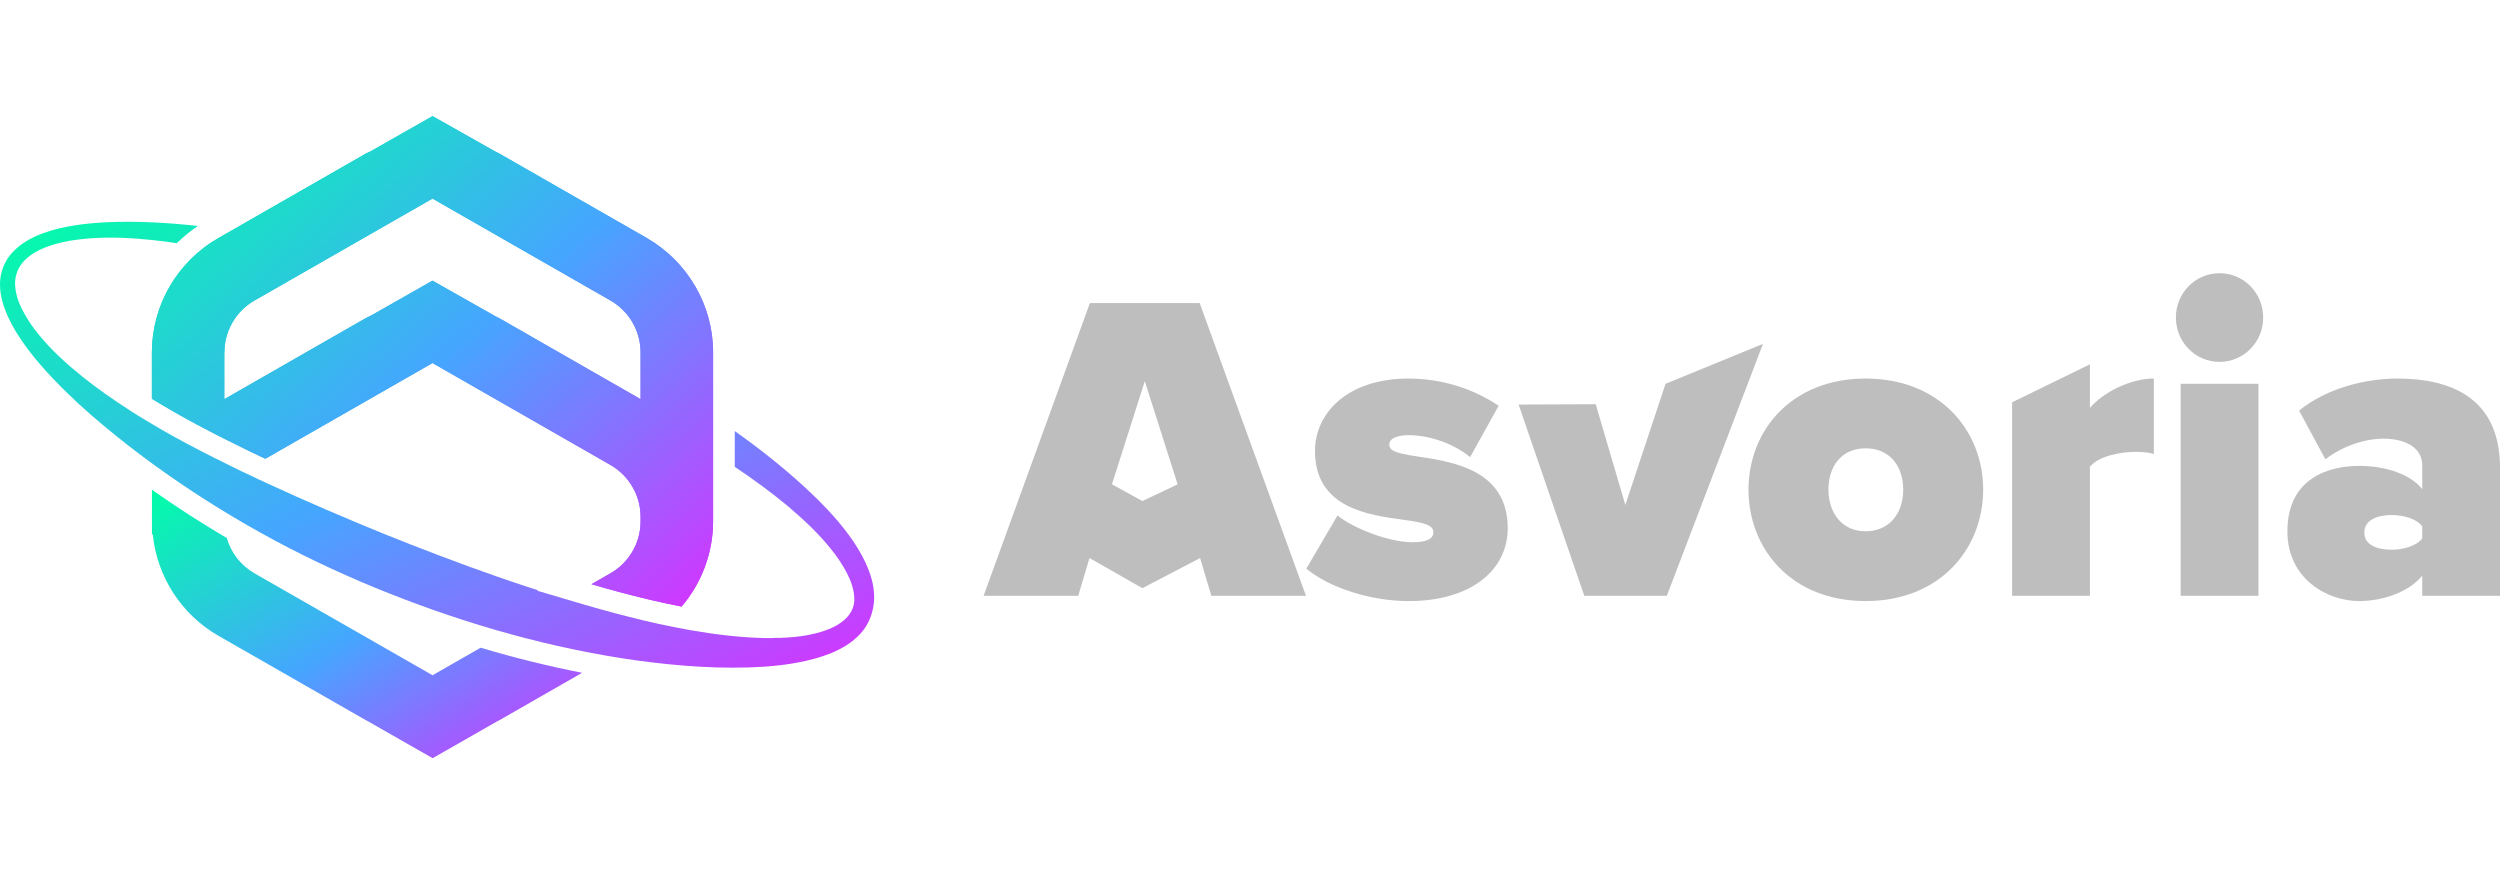 <svg width="183" height="64" viewBox="0 0 183 64" fill="none" xmlns="http://www.w3.org/2000/svg">
<g clip-path="url(#clip0_4544_191839)">
<path d="M14.357 31.045C15.672 31.753 17.035 32.43 18.314 33.055C18.68 33.233 19.051 33.406 19.422 33.58L31.658 26.574L44.678 34.031C46.047 34.813 46.89 36.267 46.89 37.83V38.172C46.89 39.741 46.047 41.189 44.678 41.971L43.294 42.763C44.588 43.147 45.967 43.514 47.505 43.886C48.349 44.086 49.139 44.254 49.892 44.401C51.356 42.679 52.199 40.475 52.199 38.166V25.781C52.199 22.344 50.332 19.137 47.33 17.416L36.521 11.224C36.442 11.176 36.352 11.145 36.272 11.103L31.663 8.5L27.155 11.061C27.038 11.124 26.911 11.171 26.794 11.234L15.985 17.427C12.983 19.148 11.117 22.349 11.117 25.792V29.187C12.108 29.796 13.18 30.415 14.357 31.045ZM16.426 25.792C16.426 24.223 17.269 22.774 18.637 21.992L31.658 14.535L44.678 21.992C46.047 22.774 46.89 24.228 46.89 25.792V29.219L36.521 23.278C36.442 23.231 36.352 23.199 36.272 23.157L31.658 20.544L27.15 23.105C27.033 23.168 26.906 23.215 26.789 23.278L16.42 29.219V25.792H16.426Z" fill="url(#paint0_linear_4544_191839)"/>
<path d="M35.18 47.413L31.663 49.428L18.643 41.976C17.635 41.399 16.914 40.465 16.601 39.384C14.755 38.297 12.973 37.153 11.281 35.957C11.228 35.92 11.175 35.878 11.122 35.842V39.09C11.122 39.09 11.164 39.121 11.185 39.142C11.498 42.207 13.27 44.978 15.985 46.537L22.138 50.058L22.164 50.074L26.8 52.729C26.831 52.75 26.869 52.761 26.906 52.782L31.669 55.5L36.399 52.797C36.442 52.771 36.49 52.755 36.537 52.729L42.61 49.25C40.154 48.767 37.678 48.158 35.19 47.413H35.18Z" fill="url(#paint1_linear_4544_191839)"/>
<path d="M14.962 16.571C15.211 16.597 15.455 16.628 15.704 16.66C15.46 16.628 15.211 16.597 14.962 16.571Z" fill="black"/>
<path d="M8.587 17.385C8.741 17.385 8.894 17.385 9.043 17.395C8.889 17.39 8.735 17.39 8.587 17.385Z" fill="black"/>
<path d="M1.087 20.78C1.087 20.943 1.108 21.106 1.134 21.268C1.108 21.106 1.093 20.943 1.087 20.78Z" fill="black"/>
<path d="M56.368 46.704C56.633 46.704 56.898 46.704 57.163 46.689C56.898 46.699 56.633 46.704 56.368 46.704Z" fill="black"/>
<path d="M16.033 16.702C16.389 16.749 16.744 16.796 17.094 16.848C16.738 16.796 16.383 16.749 16.033 16.702Z" fill="black"/>
<path d="M14.357 31.045C15.672 31.753 17.035 32.43 18.314 33.055C18.68 33.233 19.051 33.406 19.422 33.58L31.658 26.574L44.678 34.031C46.047 34.813 46.89 36.267 46.89 37.83V38.172C46.89 39.741 46.047 41.189 44.678 41.971L43.294 42.763C44.588 43.147 45.967 43.514 47.505 43.886C48.349 44.086 49.139 44.254 49.892 44.401C51.356 42.679 52.199 40.475 52.199 38.166V25.781C52.199 22.344 50.332 19.137 47.33 17.416L36.521 11.224C36.442 11.176 36.352 11.145 36.272 11.103L31.663 8.5L27.155 11.061C27.038 11.124 26.911 11.171 26.794 11.234L15.985 17.427C12.983 19.148 11.117 22.349 11.117 25.792V29.187C12.108 29.796 13.18 30.415 14.357 31.045ZM16.426 25.792C16.426 24.223 17.269 22.774 18.637 21.992L31.658 14.535L44.678 21.992C46.047 22.774 46.89 24.228 46.89 25.792V29.219L36.521 23.278C36.442 23.231 36.352 23.199 36.272 23.157L31.658 20.544L27.15 23.105C27.033 23.168 26.906 23.215 26.789 23.278L16.42 29.219V25.792H16.426Z" fill="url(#paint2_linear_4544_191839)"/>
<path d="M31.663 20.544L28.778 22.181L31.663 20.544L36.278 23.157L31.663 20.544Z" fill="url(#paint3_linear_4544_191839)"/>
<path d="M15.985 17.432C15.614 17.642 15.264 17.878 14.93 18.135C15.264 17.878 15.614 17.647 15.985 17.432Z" fill="url(#paint4_linear_4544_191839)"/>
<path d="M63.395 41.263C63.04 40.512 62.616 39.809 62.138 39.169C61.189 37.872 60.081 36.749 58.935 35.684C57.307 34.188 55.578 32.824 53.785 31.554V34.173C55.138 35.075 56.453 36.036 57.694 37.069C58.824 38.03 59.911 39.043 60.812 40.171C61.269 40.727 61.661 41.32 61.985 41.929C62.303 42.538 62.515 43.178 62.536 43.782C62.589 45.02 61.497 45.818 60.203 46.222C59.556 46.426 58.855 46.563 58.139 46.626C57.423 46.699 56.691 46.71 55.96 46.705C54.146 46.663 52.321 46.442 50.507 46.122H50.502L49.584 45.949C49.532 45.938 49.478 45.928 49.425 45.917C49.356 45.902 49.282 45.891 49.213 45.875C48.916 45.812 48.614 45.749 48.306 45.687C48.243 45.671 48.179 45.66 48.11 45.645C47.808 45.576 47.495 45.508 47.171 45.429C47.161 45.429 47.155 45.429 47.145 45.424C47.145 45.424 47.139 45.424 47.134 45.424C46.402 45.246 45.702 45.067 45.034 44.889C45.007 44.883 44.976 44.873 44.949 44.868C44.222 44.674 43.522 44.48 42.849 44.28H42.828C42.828 44.28 42.812 44.27 42.806 44.27C42.79 44.27 42.769 44.259 42.753 44.254L39.327 43.241L39.385 43.209C39.094 43.115 38.802 43.026 38.516 42.926C35.662 41.992 32.846 40.942 30.046 39.851C27.245 38.759 24.482 37.584 21.729 36.366C20.987 36.036 20.25 35.7 19.512 35.359L18.765 35.012C18.399 34.844 18.033 34.671 17.661 34.487C17.651 34.487 17.645 34.482 17.635 34.477C17.635 34.477 17.635 34.477 17.63 34.477C16.977 34.157 16.309 33.826 15.63 33.485C15.62 33.485 15.609 33.475 15.598 33.469C14.935 33.134 14.272 32.792 13.615 32.441C13.296 32.273 12.994 32.105 12.692 31.937C12.58 31.874 12.469 31.811 12.352 31.748C12.161 31.643 11.976 31.533 11.79 31.428C11.647 31.349 11.509 31.265 11.371 31.181C11.217 31.092 11.064 30.998 10.91 30.908C10.767 30.819 10.618 30.735 10.475 30.646C10.416 30.609 10.358 30.578 10.3 30.541L9.552 30.079V30.069C8.343 29.297 7.171 28.479 6.057 27.592C4.895 26.658 3.787 25.655 2.859 24.522C2.387 23.96 1.989 23.357 1.66 22.732C1.331 22.108 1.119 21.441 1.103 20.796C1.093 20.15 1.326 19.557 1.771 19.09C2.212 18.623 2.838 18.277 3.506 18.041C4.179 17.799 4.895 17.637 5.627 17.547C6.359 17.448 7.102 17.406 7.85 17.395C9.345 17.379 10.851 17.516 12.342 17.715C12.543 17.741 12.74 17.773 12.936 17.805C13.413 17.343 13.928 16.918 14.485 16.54C12.273 16.298 10.051 16.172 7.812 16.267C7.033 16.314 6.248 16.367 5.468 16.498C4.689 16.619 3.904 16.792 3.14 17.075C2.381 17.364 1.618 17.747 1.002 18.382C0.371 18.985 1.71517e-05 19.898 1.71517e-05 20.78C-0.005 21.662 0.26 22.475 0.594 23.21C0.939 23.95 1.363 24.632 1.825 25.272C2.053 25.598 2.302 25.902 2.546 26.212C2.806 26.506 3.05 26.815 3.315 27.104C3.58 27.392 3.84 27.686 4.116 27.959C4.386 28.242 4.667 28.515 4.943 28.788C6.057 29.88 7.245 30.893 8.454 31.869C9.663 32.845 10.905 33.784 12.183 34.676C14.723 36.466 17.38 38.093 20.117 39.567C22.859 41.032 25.686 42.333 28.576 43.472C34.352 45.755 40.383 47.465 46.583 48.342C49.685 48.762 52.825 49.008 56.013 48.798C56.808 48.736 57.609 48.651 58.405 48.494C59.2 48.347 60.001 48.142 60.791 47.828C61.571 47.508 62.361 47.072 62.992 46.374C63.634 45.687 63.974 44.7 63.989 43.787C64 42.868 63.735 42.018 63.39 41.268L63.395 41.263Z" fill="url(#paint5_linear_4544_191839)"/>
</g>
<g clip-path="url(#clip1_4544_191839)">
<path d="M87.847 40.849L83.621 43.054L79.75 40.849L78.927 43.612H72L79.781 22.183H87.816L95.597 43.612H88.67L87.847 40.849ZM81.394 35.452L83.621 36.677L86.203 35.452L83.799 27.902L81.394 35.452Z" fill="#BEBEBE"/>
<path d="M97.902 37.733C99.103 38.697 101.697 39.693 103.405 39.693C104.576 39.693 104.924 39.372 104.924 38.955C104.924 38.44 104.228 38.248 102.773 38.055C100.211 37.702 96.257 37.219 96.257 33.011C96.257 30.216 98.662 27.71 103.091 27.71C105.653 27.71 107.931 28.513 109.702 29.703L107.613 33.462C106.664 32.659 104.893 31.855 103.122 31.855C102.299 31.855 101.698 32.08 101.698 32.531C101.698 32.981 102.141 33.173 103.66 33.398C106.222 33.784 110.366 34.329 110.366 38.666C110.366 41.751 107.646 44 103.122 44C100.306 44 97.27 43.004 95.625 41.623L97.903 37.735V37.733H97.902Z" fill="#BEBEBE"/>
<path d="M111.16 29.612L116.806 29.589L118.974 36.962L121.917 28.095L129.05 25.171L122.012 43.612H115.97L111.161 29.611L111.16 29.612Z" fill="#BEBEBE"/>
<path d="M127.991 35.837C127.991 31.5 131.154 27.709 136.564 27.709C141.973 27.709 145.168 31.5 145.168 35.837C145.168 40.175 142.005 43.998 136.564 43.998C131.123 43.998 127.991 40.175 127.991 35.837ZM139.316 35.837C139.316 34.134 138.335 32.817 136.564 32.817C134.793 32.817 133.843 34.134 133.843 35.837C133.843 37.541 134.824 38.889 136.564 38.889C138.303 38.889 139.316 37.572 139.316 35.837Z" fill="#BEBEBE"/>
<path d="M147.286 29.448L152.981 26.668V29.862C153.93 28.737 155.922 27.709 157.663 27.709V33.235C157.378 33.138 156.904 33.075 156.366 33.075C155.164 33.075 153.614 33.395 152.981 34.167V43.613H147.286V29.449V29.448Z" fill="#BEBEBE"/>
<path d="M159.276 23.244C159.276 21.446 160.699 20 162.47 20C164.241 20 165.665 21.446 165.665 23.244C165.665 25.043 164.241 26.489 162.47 26.489C160.699 26.489 159.276 25.043 159.276 23.244ZM159.623 28.095H165.318V43.612H159.623V28.095Z" fill="#BEBEBE"/>
<path d="M177.307 42.134C176.453 43.226 174.586 43.998 172.689 43.998C170.411 43.998 167.437 42.423 167.437 38.889C167.437 35.034 170.411 34.102 172.689 34.102C174.682 34.102 176.484 34.746 177.307 35.806V34.039C177.307 32.946 176.326 32.111 174.46 32.111C173.036 32.111 171.423 32.69 170.22 33.621L168.291 30.056C170.347 28.386 173.194 27.71 175.503 27.71C179.299 27.71 183 29.059 183 34.232V43.613H177.306V42.135L177.307 42.134ZM177.307 38.535C176.927 37.989 175.947 37.7 175.061 37.7C174.111 37.7 173.068 38.021 173.068 38.985C173.068 39.949 174.111 40.239 175.061 40.239C175.946 40.239 176.927 39.949 177.307 39.403V38.535Z" fill="#BEBEBE"/>
</g>
<defs>
<linearGradient id="paint0_linear_4544_191839" x1="11.117" y1="8.5" x2="46.694" y2="49.212" gradientUnits="userSpaceOnUse">
<stop stop-color="#01FEA8"/>
<stop offset="0.51" stop-color="#46A5FF"/>
<stop offset="1" stop-color="#D632FF"/>
</linearGradient>
<linearGradient id="paint1_linear_4544_191839" x1="11.122" y1="35.842" x2="28.784" y2="64.132" gradientUnits="userSpaceOnUse">
<stop stop-color="#01FEA8"/>
<stop offset="0.51" stop-color="#46A5FF"/>
<stop offset="1" stop-color="#D632FF"/>
</linearGradient>
<linearGradient id="paint2_linear_4544_191839" x1="11.117" y1="8.5" x2="46.694" y2="49.212" gradientUnits="userSpaceOnUse">
<stop stop-color="#01FEA8"/>
<stop offset="0.51" stop-color="#46A5FF"/>
<stop offset="1" stop-color="#D632FF"/>
</linearGradient>
<linearGradient id="paint3_linear_4544_191839" x1="31.409" y1="20.539" x2="33.532" y2="24.671" gradientUnits="userSpaceOnUse">
<stop stop-color="#BEBEBE"/>
<stop offset="0.48" stop-color="#03E1FF"/>
<stop offset="0.94" stop-color="#DC1FFF"/>
</linearGradient>
<linearGradient id="paint4_linear_4544_191839" x1="15.922" y1="17.39" x2="16.016" y2="17.574" gradientUnits="userSpaceOnUse">
<stop stop-color="#BEBEBE"/>
<stop offset="0.48" stop-color="#03E1FF"/>
<stop offset="0.94" stop-color="#DC1FFF"/>
</linearGradient>
<linearGradient id="paint5_linear_4544_191839" x1="-6.10352e-05" y1="16.235" x2="26.422" y2="68.037" gradientUnits="userSpaceOnUse">
<stop stop-color="#01FEA8"/>
<stop offset="0.51" stop-color="#46A5FF"/>
<stop offset="1" stop-color="#D632FF"/>
</linearGradient>
<clipPath id="clip0_4544_191839">
<rect width="64" height="47" fill="white" transform="translate(0 8.5)"/>
</clipPath>
<clipPath id="clip1_4544_191839">
<rect width="111" height="24" fill="white" transform="translate(72 20)"/>
</clipPath>
</defs>
</svg>
